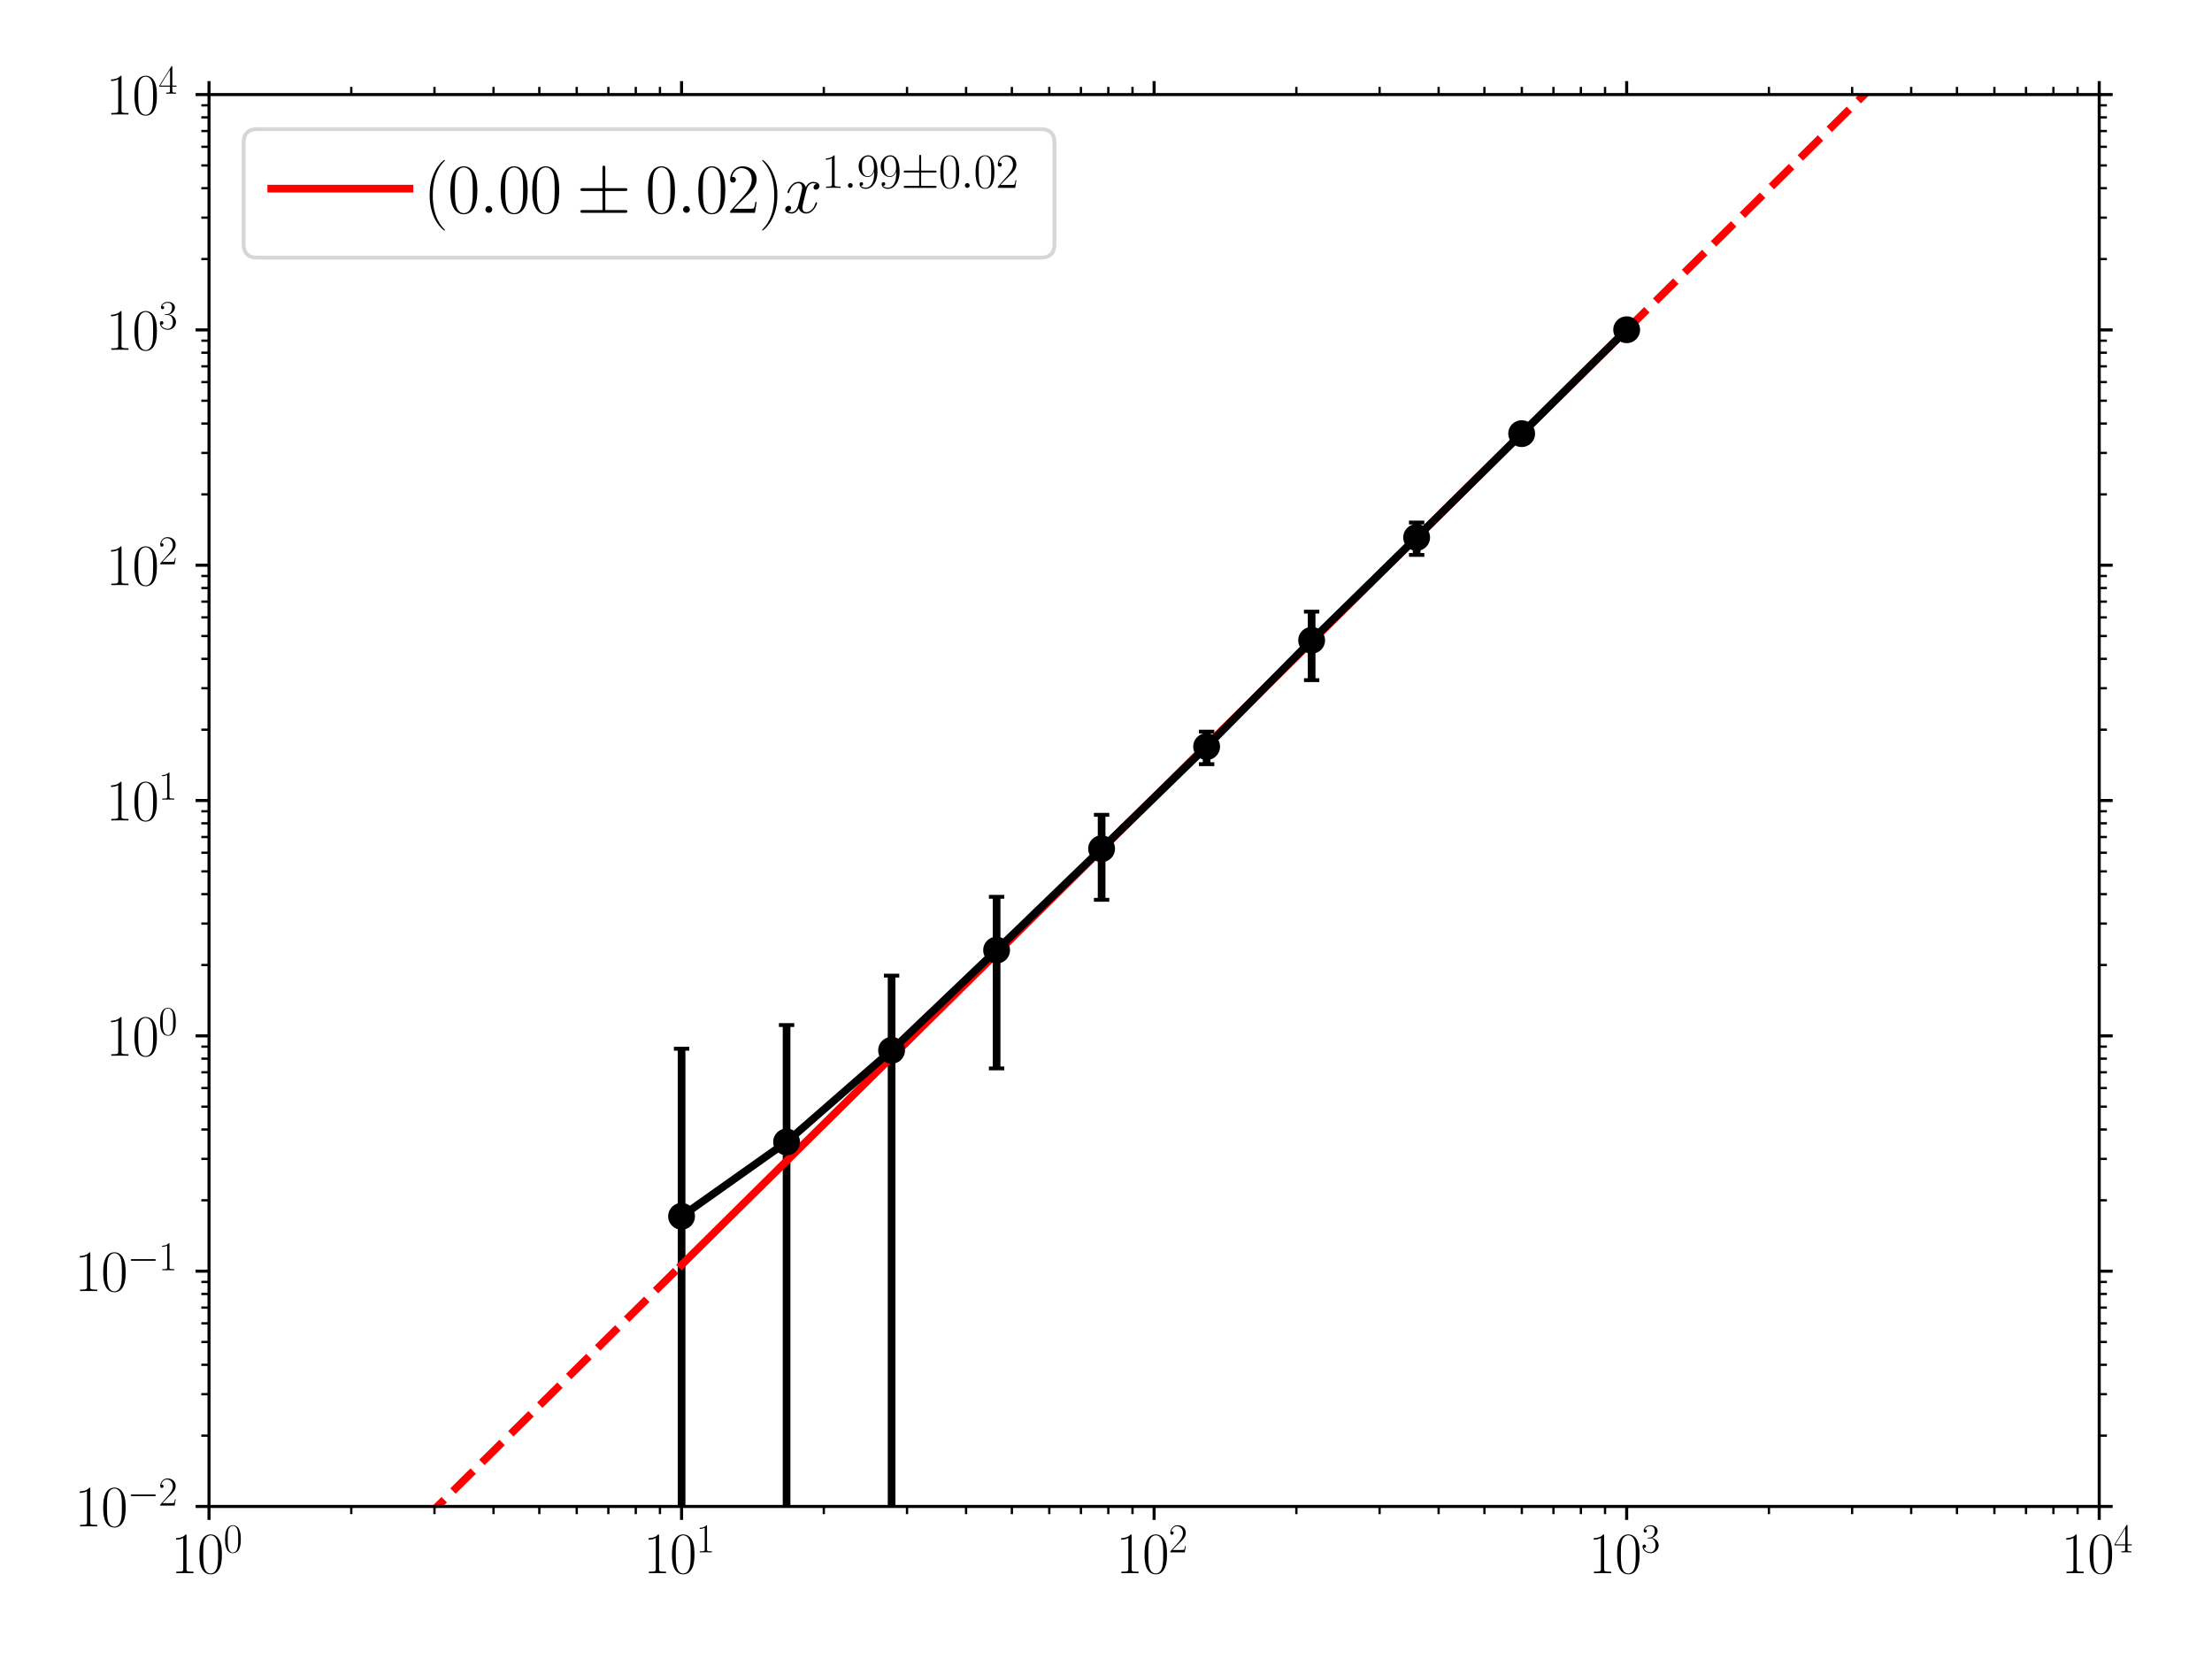 <?xml version="1.0" encoding="utf-8" standalone="no"?>
<!DOCTYPE svg PUBLIC "-//W3C//DTD SVG 1.1//EN"
  "http://www.w3.org/Graphics/SVG/1.1/DTD/svg11.dtd">
<svg xmlns:xlink="http://www.w3.org/1999/xlink" width="576pt" height="432pt" viewBox="0 0 576 432" xmlns="http://www.w3.org/2000/svg" version="1.1">
 <defs>
  <style type="text/css">*{stroke-linejoin: round; stroke-linecap: butt}</style>
 </defs>
 <g id="figure_1">
  <g id="patch_1">
   <path d="M 0 432
L 576 432
L 576 0
L 0 0
L 0 432
z
" style="fill: none"/>
  </g>
  <g id="axes_1">
   <g id="patch_2">
    <path d="M 54.428 392.282
L 546.633 392.282
L 546.633 24.627
L 54.428 24.627
L 54.428 392.282
z
" style="fill: none"/>
   </g>
   <g id="matplotlib.axis_1">
    <g id="xtick_1">
     <g id="line2d_1">
      <defs>
       <path id="m29ba3efbc1" d="M 0 0
L 0 3.5
" style="stroke: #000000; stroke-width: 0.8"/>
      </defs>
      <g>
       <use xlink:href="#m29ba3efbc1" x="54.428" y="392.282" style="stroke: #000000; stroke-width: 0.8"/>
      </g>
     </g>
     <g id="line2d_2">
      <defs>
       <path id="mbecd507ed5" d="M 0 0
L 0 -3.5
" style="stroke: #000000; stroke-width: 0.8"/>
      </defs>
      <g>
       <use xlink:href="#mbecd507ed5" x="54.428" y="24.627" style="stroke: #000000; stroke-width: 0.8"/>
      </g>
     </g>
     <g id="text_1">
      <!-- $\mathdefault{10^{0}}$ -->
      <g transform="translate(44.5 409.655)scale(0.15 -0.15)">
       <defs>
        <path id="CMR17-31" d="M 1702 4083
C 1702 4217 1696 4224 1606 4224
C 1357 3927 979 3833 621 3820
C 602 3820 570 3820 563 3808
C 557 3795 557 3782 557 3648
C 755 3648 1088 3686 1344 3839
L 1344 467
C 1344 243 1331 166 781 166
L 589 166
L 589 0
C 896 6 1216 12 1523 12
C 1830 12 2150 6 2458 0
L 2458 166
L 2266 166
C 1715 166 1702 236 1702 467
L 1702 4083
z
" transform="scale(0.016)"/>
        <path id="CMR17-30" d="M 2688 2038
C 2688 2430 2682 3099 2413 3613
C 2176 4063 1798 4224 1466 4224
C 1158 4224 768 4082 525 3620
C 269 3137 243 2539 243 2038
C 243 1671 250 1112 448 623
C 723 -39 1216 -128 1466 -128
C 1760 -128 2208 -7 2470 604
C 2662 1048 2688 1568 2688 2038
z
M 1466 -26
C 1056 -26 813 328 723 816
C 653 1196 653 1749 653 2109
C 653 2604 653 3015 736 3407
C 858 3954 1216 4121 1466 4121
C 1728 4121 2067 3947 2189 3420
C 2272 3054 2278 2623 2278 2109
C 2278 1691 2278 1176 2202 797
C 2067 96 1690 -26 1466 -26
z
" transform="scale(0.016)"/>
       </defs>
       <use xlink:href="#CMR17-31" transform="scale(0.996)"/>
       <use xlink:href="#CMR17-30" transform="translate(45.69 0)scale(0.996)"/>
       <use xlink:href="#CMR17-30" transform="translate(91.381 36.154)scale(0.697)"/>
      </g>
     </g>
    </g>
    <g id="xtick_2">
     <g id="line2d_3">
      <g>
       <use xlink:href="#m29ba3efbc1" x="177.479" y="392.282" style="stroke: #000000; stroke-width: 0.8"/>
      </g>
     </g>
     <g id="line2d_4">
      <g>
       <use xlink:href="#mbecd507ed5" x="177.479" y="24.627" style="stroke: #000000; stroke-width: 0.8"/>
      </g>
     </g>
     <g id="text_2">
      <!-- $\mathdefault{10^{1}}$ -->
      <g transform="translate(167.552 409.655)scale(0.15 -0.15)">
       <use xlink:href="#CMR17-31" transform="scale(0.996)"/>
       <use xlink:href="#CMR17-30" transform="translate(45.69 0)scale(0.996)"/>
       <use xlink:href="#CMR17-31" transform="translate(91.381 36.154)scale(0.697)"/>
      </g>
     </g>
    </g>
    <g id="xtick_3">
     <g id="line2d_5">
      <g>
       <use xlink:href="#m29ba3efbc1" x="300.53" y="392.282" style="stroke: #000000; stroke-width: 0.8"/>
      </g>
     </g>
     <g id="line2d_6">
      <g>
       <use xlink:href="#mbecd507ed5" x="300.53" y="24.627" style="stroke: #000000; stroke-width: 0.8"/>
      </g>
     </g>
     <g id="text_3">
      <!-- $\mathdefault{10^{2}}$ -->
      <g transform="translate(290.603 409.655)scale(0.15 -0.15)">
       <defs>
        <path id="CMR17-32" d="M 2669 990
L 2554 990
C 2490 537 2438 460 2413 422
C 2381 371 1920 371 1830 371
L 602 371
C 832 620 1280 1073 1824 1596
C 2214 1966 2669 2400 2669 3033
C 2669 3788 2067 4224 1395 4224
C 691 4224 262 3603 262 3027
C 262 2777 448 2745 525 2745
C 589 2745 781 2783 781 3007
C 781 3206 614 3264 525 3264
C 486 3264 448 3257 422 3244
C 544 3788 915 4057 1306 4057
C 1862 4057 2227 3616 2227 3033
C 2227 2477 1901 1998 1536 1583
L 262 147
L 262 0
L 2515 0
L 2669 990
z
" transform="scale(0.016)"/>
       </defs>
       <use xlink:href="#CMR17-31" transform="scale(0.996)"/>
       <use xlink:href="#CMR17-30" transform="translate(45.69 0)scale(0.996)"/>
       <use xlink:href="#CMR17-32" transform="translate(91.381 36.154)scale(0.697)"/>
      </g>
     </g>
    </g>
    <g id="xtick_4">
     <g id="line2d_7">
      <g>
       <use xlink:href="#m29ba3efbc1" x="423.581" y="392.282" style="stroke: #000000; stroke-width: 0.8"/>
      </g>
     </g>
     <g id="line2d_8">
      <g>
       <use xlink:href="#mbecd507ed5" x="423.581" y="24.627" style="stroke: #000000; stroke-width: 0.8"/>
      </g>
     </g>
     <g id="text_4">
      <!-- $\mathdefault{10^{3}}$ -->
      <g transform="translate(413.654 409.655)scale(0.15 -0.15)">
       <defs>
        <path id="CMR17-33" d="M 1414 2176
C 1984 2176 2234 1673 2234 1094
C 2234 322 1824 25 1453 25
C 1114 25 563 193 390 691
C 422 678 454 678 486 678
C 640 678 755 780 755 947
C 755 1132 614 1216 486 1216
C 378 1216 211 1164 211 927
C 211 335 787 -128 1466 -128
C 2176 -128 2720 432 2720 1087
C 2720 1718 2208 2176 1600 2246
C 2086 2347 2554 2776 2554 3353
C 2554 3856 2048 4224 1472 4224
C 890 4224 378 3862 378 3347
C 378 3123 544 3084 627 3084
C 762 3084 877 3167 877 3334
C 877 3500 762 3584 627 3584
C 602 3584 570 3584 544 3571
C 730 3999 1235 4076 1459 4076
C 1683 4076 2106 3966 2106 3347
C 2106 3167 2080 2851 1862 2574
C 1670 2329 1453 2316 1242 2297
C 1210 2297 1062 2284 1037 2284
C 992 2278 966 2272 966 2227
C 966 2182 973 2176 1101 2176
L 1414 2176
z
" transform="scale(0.016)"/>
       </defs>
       <use xlink:href="#CMR17-31" transform="scale(0.996)"/>
       <use xlink:href="#CMR17-30" transform="translate(45.69 0)scale(0.996)"/>
       <use xlink:href="#CMR17-33" transform="translate(91.381 36.154)scale(0.697)"/>
      </g>
     </g>
    </g>
    <g id="xtick_5">
     <g id="line2d_9">
      <g>
       <use xlink:href="#m29ba3efbc1" x="546.633" y="392.282" style="stroke: #000000; stroke-width: 0.8"/>
      </g>
     </g>
     <g id="line2d_10">
      <g>
       <use xlink:href="#mbecd507ed5" x="546.633" y="24.627" style="stroke: #000000; stroke-width: 0.8"/>
      </g>
     </g>
     <g id="text_5">
      <!-- $\mathdefault{10^{4}}$ -->
      <g transform="translate(536.705 409.655)scale(0.15 -0.15)">
       <defs>
        <path id="CMR17-34" d="M 2150 4147
C 2150 4281 2144 4288 2029 4288
L 128 1254
L 128 1088
L 1779 1088
L 1779 460
C 1779 230 1766 166 1318 166
L 1197 166
L 1197 0
C 1402 12 1747 12 1965 12
C 2182 12 2528 12 2733 0
L 2733 166
L 2611 166
C 2163 166 2150 230 2150 460
L 2150 1088
L 2803 1088
L 2803 1254
L 2150 1254
L 2150 4147
z
M 1798 3723
L 1798 1254
L 256 1254
L 1798 3723
z
" transform="scale(0.016)"/>
       </defs>
       <use xlink:href="#CMR17-31" transform="scale(0.996)"/>
       <use xlink:href="#CMR17-30" transform="translate(45.69 0)scale(0.996)"/>
       <use xlink:href="#CMR17-34" transform="translate(91.381 36.154)scale(0.697)"/>
      </g>
     </g>
    </g>
    <g id="xtick_6">
     <g id="line2d_11">
      <defs>
       <path id="m76e11cdfa6" d="M 0 0
L 0 2
" style="stroke: #000000; stroke-width: 0.6"/>
      </defs>
      <g>
       <use xlink:href="#m76e11cdfa6" x="91.47" y="392.282" style="stroke: #000000; stroke-width: 0.6"/>
      </g>
     </g>
     <g id="line2d_12">
      <defs>
       <path id="m3c43081ba0" d="M 0 0
L 0 -2
" style="stroke: #000000; stroke-width: 0.6"/>
      </defs>
      <g>
       <use xlink:href="#m3c43081ba0" x="91.47" y="24.627" style="stroke: #000000; stroke-width: 0.6"/>
      </g>
     </g>
    </g>
    <g id="xtick_7">
     <g id="line2d_13">
      <g>
       <use xlink:href="#m76e11cdfa6" x="113.138" y="392.282" style="stroke: #000000; stroke-width: 0.6"/>
      </g>
     </g>
     <g id="line2d_14">
      <g>
       <use xlink:href="#m3c43081ba0" x="113.138" y="24.627" style="stroke: #000000; stroke-width: 0.6"/>
      </g>
     </g>
    </g>
    <g id="xtick_8">
     <g id="line2d_15">
      <g>
       <use xlink:href="#m76e11cdfa6" x="128.512" y="392.282" style="stroke: #000000; stroke-width: 0.6"/>
      </g>
     </g>
     <g id="line2d_16">
      <g>
       <use xlink:href="#m3c43081ba0" x="128.512" y="24.627" style="stroke: #000000; stroke-width: 0.6"/>
      </g>
     </g>
    </g>
    <g id="xtick_9">
     <g id="line2d_17">
      <g>
       <use xlink:href="#m76e11cdfa6" x="140.437" y="392.282" style="stroke: #000000; stroke-width: 0.6"/>
      </g>
     </g>
     <g id="line2d_18">
      <g>
       <use xlink:href="#m3c43081ba0" x="140.437" y="24.627" style="stroke: #000000; stroke-width: 0.6"/>
      </g>
     </g>
    </g>
    <g id="xtick_10">
     <g id="line2d_19">
      <g>
       <use xlink:href="#m76e11cdfa6" x="150.18" y="392.282" style="stroke: #000000; stroke-width: 0.6"/>
      </g>
     </g>
     <g id="line2d_20">
      <g>
       <use xlink:href="#m3c43081ba0" x="150.18" y="24.627" style="stroke: #000000; stroke-width: 0.6"/>
      </g>
     </g>
    </g>
    <g id="xtick_11">
     <g id="line2d_21">
      <g>
       <use xlink:href="#m76e11cdfa6" x="158.418" y="392.282" style="stroke: #000000; stroke-width: 0.6"/>
      </g>
     </g>
     <g id="line2d_22">
      <g>
       <use xlink:href="#m3c43081ba0" x="158.418" y="24.627" style="stroke: #000000; stroke-width: 0.6"/>
      </g>
     </g>
    </g>
    <g id="xtick_12">
     <g id="line2d_23">
      <g>
       <use xlink:href="#m76e11cdfa6" x="165.554" y="392.282" style="stroke: #000000; stroke-width: 0.6"/>
      </g>
     </g>
     <g id="line2d_24">
      <g>
       <use xlink:href="#m3c43081ba0" x="165.554" y="24.627" style="stroke: #000000; stroke-width: 0.6"/>
      </g>
     </g>
    </g>
    <g id="xtick_13">
     <g id="line2d_25">
      <g>
       <use xlink:href="#m76e11cdfa6" x="171.848" y="392.282" style="stroke: #000000; stroke-width: 0.6"/>
      </g>
     </g>
     <g id="line2d_26">
      <g>
       <use xlink:href="#m3c43081ba0" x="171.848" y="24.627" style="stroke: #000000; stroke-width: 0.6"/>
      </g>
     </g>
    </g>
    <g id="xtick_14">
     <g id="line2d_27">
      <g>
       <use xlink:href="#m76e11cdfa6" x="214.521" y="392.282" style="stroke: #000000; stroke-width: 0.6"/>
      </g>
     </g>
     <g id="line2d_28">
      <g>
       <use xlink:href="#m3c43081ba0" x="214.521" y="24.627" style="stroke: #000000; stroke-width: 0.6"/>
      </g>
     </g>
    </g>
    <g id="xtick_15">
     <g id="line2d_29">
      <g>
       <use xlink:href="#m76e11cdfa6" x="236.189" y="392.282" style="stroke: #000000; stroke-width: 0.6"/>
      </g>
     </g>
     <g id="line2d_30">
      <g>
       <use xlink:href="#m3c43081ba0" x="236.189" y="24.627" style="stroke: #000000; stroke-width: 0.6"/>
      </g>
     </g>
    </g>
    <g id="xtick_16">
     <g id="line2d_31">
      <g>
       <use xlink:href="#m76e11cdfa6" x="251.563" y="392.282" style="stroke: #000000; stroke-width: 0.6"/>
      </g>
     </g>
     <g id="line2d_32">
      <g>
       <use xlink:href="#m3c43081ba0" x="251.563" y="24.627" style="stroke: #000000; stroke-width: 0.6"/>
      </g>
     </g>
    </g>
    <g id="xtick_17">
     <g id="line2d_33">
      <g>
       <use xlink:href="#m76e11cdfa6" x="263.488" y="392.282" style="stroke: #000000; stroke-width: 0.6"/>
      </g>
     </g>
     <g id="line2d_34">
      <g>
       <use xlink:href="#m3c43081ba0" x="263.488" y="24.627" style="stroke: #000000; stroke-width: 0.6"/>
      </g>
     </g>
    </g>
    <g id="xtick_18">
     <g id="line2d_35">
      <g>
       <use xlink:href="#m76e11cdfa6" x="273.231" y="392.282" style="stroke: #000000; stroke-width: 0.6"/>
      </g>
     </g>
     <g id="line2d_36">
      <g>
       <use xlink:href="#m3c43081ba0" x="273.231" y="24.627" style="stroke: #000000; stroke-width: 0.6"/>
      </g>
     </g>
    </g>
    <g id="xtick_19">
     <g id="line2d_37">
      <g>
       <use xlink:href="#m76e11cdfa6" x="281.469" y="392.282" style="stroke: #000000; stroke-width: 0.6"/>
      </g>
     </g>
     <g id="line2d_38">
      <g>
       <use xlink:href="#m3c43081ba0" x="281.469" y="24.627" style="stroke: #000000; stroke-width: 0.6"/>
      </g>
     </g>
    </g>
    <g id="xtick_20">
     <g id="line2d_39">
      <g>
       <use xlink:href="#m76e11cdfa6" x="288.605" y="392.282" style="stroke: #000000; stroke-width: 0.6"/>
      </g>
     </g>
     <g id="line2d_40">
      <g>
       <use xlink:href="#m3c43081ba0" x="288.605" y="24.627" style="stroke: #000000; stroke-width: 0.6"/>
      </g>
     </g>
    </g>
    <g id="xtick_21">
     <g id="line2d_41">
      <g>
       <use xlink:href="#m76e11cdfa6" x="294.9" y="392.282" style="stroke: #000000; stroke-width: 0.6"/>
      </g>
     </g>
     <g id="line2d_42">
      <g>
       <use xlink:href="#m3c43081ba0" x="294.9" y="24.627" style="stroke: #000000; stroke-width: 0.6"/>
      </g>
     </g>
    </g>
    <g id="xtick_22">
     <g id="line2d_43">
      <g>
       <use xlink:href="#m76e11cdfa6" x="337.572" y="392.282" style="stroke: #000000; stroke-width: 0.6"/>
      </g>
     </g>
     <g id="line2d_44">
      <g>
       <use xlink:href="#m3c43081ba0" x="337.572" y="24.627" style="stroke: #000000; stroke-width: 0.6"/>
      </g>
     </g>
    </g>
    <g id="xtick_23">
     <g id="line2d_45">
      <g>
       <use xlink:href="#m76e11cdfa6" x="359.241" y="392.282" style="stroke: #000000; stroke-width: 0.6"/>
      </g>
     </g>
     <g id="line2d_46">
      <g>
       <use xlink:href="#m3c43081ba0" x="359.241" y="24.627" style="stroke: #000000; stroke-width: 0.6"/>
      </g>
     </g>
    </g>
    <g id="xtick_24">
     <g id="line2d_47">
      <g>
       <use xlink:href="#m76e11cdfa6" x="374.614" y="392.282" style="stroke: #000000; stroke-width: 0.6"/>
      </g>
     </g>
     <g id="line2d_48">
      <g>
       <use xlink:href="#m3c43081ba0" x="374.614" y="24.627" style="stroke: #000000; stroke-width: 0.6"/>
      </g>
     </g>
    </g>
    <g id="xtick_25">
     <g id="line2d_49">
      <g>
       <use xlink:href="#m76e11cdfa6" x="386.539" y="392.282" style="stroke: #000000; stroke-width: 0.6"/>
      </g>
     </g>
     <g id="line2d_50">
      <g>
       <use xlink:href="#m3c43081ba0" x="386.539" y="24.627" style="stroke: #000000; stroke-width: 0.6"/>
      </g>
     </g>
    </g>
    <g id="xtick_26">
     <g id="line2d_51">
      <g>
       <use xlink:href="#m76e11cdfa6" x="396.283" y="392.282" style="stroke: #000000; stroke-width: 0.6"/>
      </g>
     </g>
     <g id="line2d_52">
      <g>
       <use xlink:href="#m3c43081ba0" x="396.283" y="24.627" style="stroke: #000000; stroke-width: 0.6"/>
      </g>
     </g>
    </g>
    <g id="xtick_27">
     <g id="line2d_53">
      <g>
       <use xlink:href="#m76e11cdfa6" x="404.52" y="392.282" style="stroke: #000000; stroke-width: 0.6"/>
      </g>
     </g>
     <g id="line2d_54">
      <g>
       <use xlink:href="#m3c43081ba0" x="404.52" y="24.627" style="stroke: #000000; stroke-width: 0.6"/>
      </g>
     </g>
    </g>
    <g id="xtick_28">
     <g id="line2d_55">
      <g>
       <use xlink:href="#m76e11cdfa6" x="411.656" y="392.282" style="stroke: #000000; stroke-width: 0.6"/>
      </g>
     </g>
     <g id="line2d_56">
      <g>
       <use xlink:href="#m3c43081ba0" x="411.656" y="24.627" style="stroke: #000000; stroke-width: 0.6"/>
      </g>
     </g>
    </g>
    <g id="xtick_29">
     <g id="line2d_57">
      <g>
       <use xlink:href="#m76e11cdfa6" x="417.951" y="392.282" style="stroke: #000000; stroke-width: 0.6"/>
      </g>
     </g>
     <g id="line2d_58">
      <g>
       <use xlink:href="#m3c43081ba0" x="417.951" y="24.627" style="stroke: #000000; stroke-width: 0.6"/>
      </g>
     </g>
    </g>
    <g id="xtick_30">
     <g id="line2d_59">
      <g>
       <use xlink:href="#m76e11cdfa6" x="460.623" y="392.282" style="stroke: #000000; stroke-width: 0.6"/>
      </g>
     </g>
     <g id="line2d_60">
      <g>
       <use xlink:href="#m3c43081ba0" x="460.623" y="24.627" style="stroke: #000000; stroke-width: 0.6"/>
      </g>
     </g>
    </g>
    <g id="xtick_31">
     <g id="line2d_61">
      <g>
       <use xlink:href="#m76e11cdfa6" x="482.292" y="392.282" style="stroke: #000000; stroke-width: 0.6"/>
      </g>
     </g>
     <g id="line2d_62">
      <g>
       <use xlink:href="#m3c43081ba0" x="482.292" y="24.627" style="stroke: #000000; stroke-width: 0.6"/>
      </g>
     </g>
    </g>
    <g id="xtick_32">
     <g id="line2d_63">
      <g>
       <use xlink:href="#m76e11cdfa6" x="497.666" y="392.282" style="stroke: #000000; stroke-width: 0.6"/>
      </g>
     </g>
     <g id="line2d_64">
      <g>
       <use xlink:href="#m3c43081ba0" x="497.666" y="24.627" style="stroke: #000000; stroke-width: 0.6"/>
      </g>
     </g>
    </g>
    <g id="xtick_33">
     <g id="line2d_65">
      <g>
       <use xlink:href="#m76e11cdfa6" x="509.59" y="392.282" style="stroke: #000000; stroke-width: 0.6"/>
      </g>
     </g>
     <g id="line2d_66">
      <g>
       <use xlink:href="#m3c43081ba0" x="509.59" y="24.627" style="stroke: #000000; stroke-width: 0.6"/>
      </g>
     </g>
    </g>
    <g id="xtick_34">
     <g id="line2d_67">
      <g>
       <use xlink:href="#m76e11cdfa6" x="519.334" y="392.282" style="stroke: #000000; stroke-width: 0.6"/>
      </g>
     </g>
     <g id="line2d_68">
      <g>
       <use xlink:href="#m3c43081ba0" x="519.334" y="24.627" style="stroke: #000000; stroke-width: 0.6"/>
      </g>
     </g>
    </g>
    <g id="xtick_35">
     <g id="line2d_69">
      <g>
       <use xlink:href="#m76e11cdfa6" x="527.572" y="392.282" style="stroke: #000000; stroke-width: 0.6"/>
      </g>
     </g>
     <g id="line2d_70">
      <g>
       <use xlink:href="#m3c43081ba0" x="527.572" y="24.627" style="stroke: #000000; stroke-width: 0.6"/>
      </g>
     </g>
    </g>
    <g id="xtick_36">
     <g id="line2d_71">
      <g>
       <use xlink:href="#m76e11cdfa6" x="534.708" y="392.282" style="stroke: #000000; stroke-width: 0.6"/>
      </g>
     </g>
     <g id="line2d_72">
      <g>
       <use xlink:href="#m3c43081ba0" x="534.708" y="24.627" style="stroke: #000000; stroke-width: 0.6"/>
      </g>
     </g>
    </g>
    <g id="xtick_37">
     <g id="line2d_73">
      <g>
       <use xlink:href="#m76e11cdfa6" x="541.002" y="392.282" style="stroke: #000000; stroke-width: 0.6"/>
      </g>
     </g>
     <g id="line2d_74">
      <g>
       <use xlink:href="#m3c43081ba0" x="541.002" y="24.627" style="stroke: #000000; stroke-width: 0.6"/>
      </g>
     </g>
    </g>
   </g>
   <g id="matplotlib.axis_2">
    <g id="ytick_1">
     <g id="line2d_75">
      <defs>
       <path id="m39f8ca17b7" d="M 0 0
L -3.5 0
" style="stroke: #000000; stroke-width: 0.8"/>
      </defs>
      <g>
       <use xlink:href="#m39f8ca17b7" x="54.428" y="392.282" style="stroke: #000000; stroke-width: 0.8"/>
      </g>
     </g>
     <g id="line2d_76">
      <defs>
       <path id="m29003ea1ff" d="M 0 0
L 3.5 0
" style="stroke: #000000; stroke-width: 0.8"/>
      </defs>
      <g>
       <use xlink:href="#m29003ea1ff" x="546.633" y="392.282" style="stroke: #000000; stroke-width: 0.8"/>
      </g>
     </g>
     <g id="text_6">
      <!-- $\mathdefault{10^{-2}}$ -->
      <g transform="translate(19.44 397.469)scale(0.15 -0.15)">
       <defs>
        <path id="CMSY10-0" d="M 4218 1472
C 4326 1472 4442 1472 4442 1600
C 4442 1728 4326 1728 4218 1728
L 755 1728
C 646 1728 531 1728 531 1600
C 531 1472 646 1472 755 1472
L 4218 1472
z
" transform="scale(0.016)"/>
       </defs>
       <use xlink:href="#CMR17-31" transform="scale(0.996)"/>
       <use xlink:href="#CMR17-30" transform="translate(45.69 0)scale(0.996)"/>
       <use xlink:href="#CMSY10-0" transform="translate(91.381 36.154)scale(0.697)"/>
       <use xlink:href="#CMR17-32" transform="translate(145.622 36.154)scale(0.697)"/>
      </g>
     </g>
    </g>
    <g id="ytick_2">
     <g id="line2d_77">
      <g>
       <use xlink:href="#m39f8ca17b7" x="54.428" y="331.006" style="stroke: #000000; stroke-width: 0.8"/>
      </g>
     </g>
     <g id="line2d_78">
      <g>
       <use xlink:href="#m29003ea1ff" x="546.633" y="331.006" style="stroke: #000000; stroke-width: 0.8"/>
      </g>
     </g>
     <g id="text_7">
      <!-- $\mathdefault{10^{-1}}$ -->
      <g transform="translate(19.44 336.193)scale(0.15 -0.15)">
       <use xlink:href="#CMR17-31" transform="scale(0.996)"/>
       <use xlink:href="#CMR17-30" transform="translate(45.69 0)scale(0.996)"/>
       <use xlink:href="#CMSY10-0" transform="translate(91.381 36.154)scale(0.697)"/>
       <use xlink:href="#CMR17-31" transform="translate(145.622 36.154)scale(0.697)"/>
      </g>
     </g>
    </g>
    <g id="ytick_3">
     <g id="line2d_79">
      <g>
       <use xlink:href="#m39f8ca17b7" x="54.428" y="269.73" style="stroke: #000000; stroke-width: 0.8"/>
      </g>
     </g>
     <g id="line2d_80">
      <g>
       <use xlink:href="#m29003ea1ff" x="546.633" y="269.73" style="stroke: #000000; stroke-width: 0.8"/>
      </g>
     </g>
     <g id="text_8">
      <!-- $\mathdefault{10^{0}}$ -->
      <g transform="translate(27.573 274.917)scale(0.15 -0.15)">
       <use xlink:href="#CMR17-31" transform="scale(0.996)"/>
       <use xlink:href="#CMR17-30" transform="translate(45.69 0)scale(0.996)"/>
       <use xlink:href="#CMR17-30" transform="translate(91.381 36.154)scale(0.697)"/>
      </g>
     </g>
    </g>
    <g id="ytick_4">
     <g id="line2d_81">
      <g>
       <use xlink:href="#m39f8ca17b7" x="54.428" y="208.454" style="stroke: #000000; stroke-width: 0.8"/>
      </g>
     </g>
     <g id="line2d_82">
      <g>
       <use xlink:href="#m29003ea1ff" x="546.633" y="208.454" style="stroke: #000000; stroke-width: 0.8"/>
      </g>
     </g>
     <g id="text_9">
      <!-- $\mathdefault{10^{1}}$ -->
      <g transform="translate(27.573 213.641)scale(0.15 -0.15)">
       <use xlink:href="#CMR17-31" transform="scale(0.996)"/>
       <use xlink:href="#CMR17-30" transform="translate(45.69 0)scale(0.996)"/>
       <use xlink:href="#CMR17-31" transform="translate(91.381 36.154)scale(0.697)"/>
      </g>
     </g>
    </g>
    <g id="ytick_5">
     <g id="line2d_83">
      <g>
       <use xlink:href="#m39f8ca17b7" x="54.428" y="147.178" style="stroke: #000000; stroke-width: 0.8"/>
      </g>
     </g>
     <g id="line2d_84">
      <g>
       <use xlink:href="#m29003ea1ff" x="546.633" y="147.178" style="stroke: #000000; stroke-width: 0.8"/>
      </g>
     </g>
     <g id="text_10">
      <!-- $\mathdefault{10^{2}}$ -->
      <g transform="translate(27.573 152.365)scale(0.15 -0.15)">
       <use xlink:href="#CMR17-31" transform="scale(0.996)"/>
       <use xlink:href="#CMR17-30" transform="translate(45.69 0)scale(0.996)"/>
       <use xlink:href="#CMR17-32" transform="translate(91.381 36.154)scale(0.697)"/>
      </g>
     </g>
    </g>
    <g id="ytick_6">
     <g id="line2d_85">
      <g>
       <use xlink:href="#m39f8ca17b7" x="54.428" y="85.903" style="stroke: #000000; stroke-width: 0.8"/>
      </g>
     </g>
     <g id="line2d_86">
      <g>
       <use xlink:href="#m29003ea1ff" x="546.633" y="85.903" style="stroke: #000000; stroke-width: 0.8"/>
      </g>
     </g>
     <g id="text_11">
      <!-- $\mathdefault{10^{3}}$ -->
      <g transform="translate(27.573 91.089)scale(0.15 -0.15)">
       <use xlink:href="#CMR17-31" transform="scale(0.996)"/>
       <use xlink:href="#CMR17-30" transform="translate(45.69 0)scale(0.996)"/>
       <use xlink:href="#CMR17-33" transform="translate(91.381 36.154)scale(0.697)"/>
      </g>
     </g>
    </g>
    <g id="ytick_7">
     <g id="line2d_87">
      <g>
       <use xlink:href="#m39f8ca17b7" x="54.428" y="24.627" style="stroke: #000000; stroke-width: 0.8"/>
      </g>
     </g>
     <g id="line2d_88">
      <g>
       <use xlink:href="#m29003ea1ff" x="546.633" y="24.627" style="stroke: #000000; stroke-width: 0.8"/>
      </g>
     </g>
     <g id="text_12">
      <!-- $\mathdefault{10^{4}}$ -->
      <g transform="translate(27.573 29.814)scale(0.15 -0.15)">
       <use xlink:href="#CMR17-31" transform="scale(0.996)"/>
       <use xlink:href="#CMR17-30" transform="translate(45.69 0)scale(0.996)"/>
       <use xlink:href="#CMR17-34" transform="translate(91.381 36.154)scale(0.697)"/>
      </g>
     </g>
    </g>
    <g id="ytick_8">
     <g id="line2d_89">
      <defs>
       <path id="m311eabcdd0" d="M 0 0
L -2 0
" style="stroke: #000000; stroke-width: 0.6"/>
      </defs>
      <g>
       <use xlink:href="#m311eabcdd0" x="54.428" y="373.836" style="stroke: #000000; stroke-width: 0.6"/>
      </g>
     </g>
     <g id="line2d_90">
      <defs>
       <path id="m81382b0e77" d="M 0 0
L 2 0
" style="stroke: #000000; stroke-width: 0.6"/>
      </defs>
      <g>
       <use xlink:href="#m81382b0e77" x="546.633" y="373.836" style="stroke: #000000; stroke-width: 0.6"/>
      </g>
     </g>
    </g>
    <g id="ytick_9">
     <g id="line2d_91">
      <g>
       <use xlink:href="#m311eabcdd0" x="54.428" y="363.046" style="stroke: #000000; stroke-width: 0.6"/>
      </g>
     </g>
     <g id="line2d_92">
      <g>
       <use xlink:href="#m81382b0e77" x="546.633" y="363.046" style="stroke: #000000; stroke-width: 0.6"/>
      </g>
     </g>
    </g>
    <g id="ytick_10">
     <g id="line2d_93">
      <g>
       <use xlink:href="#m311eabcdd0" x="54.428" y="355.39" style="stroke: #000000; stroke-width: 0.6"/>
      </g>
     </g>
     <g id="line2d_94">
      <g>
       <use xlink:href="#m81382b0e77" x="546.633" y="355.39" style="stroke: #000000; stroke-width: 0.6"/>
      </g>
     </g>
    </g>
    <g id="ytick_11">
     <g id="line2d_95">
      <g>
       <use xlink:href="#m311eabcdd0" x="54.428" y="349.452" style="stroke: #000000; stroke-width: 0.6"/>
      </g>
     </g>
     <g id="line2d_96">
      <g>
       <use xlink:href="#m81382b0e77" x="546.633" y="349.452" style="stroke: #000000; stroke-width: 0.6"/>
      </g>
     </g>
    </g>
    <g id="ytick_12">
     <g id="line2d_97">
      <g>
       <use xlink:href="#m311eabcdd0" x="54.428" y="344.6" style="stroke: #000000; stroke-width: 0.6"/>
      </g>
     </g>
     <g id="line2d_98">
      <g>
       <use xlink:href="#m81382b0e77" x="546.633" y="344.6" style="stroke: #000000; stroke-width: 0.6"/>
      </g>
     </g>
    </g>
    <g id="ytick_13">
     <g id="line2d_99">
      <g>
       <use xlink:href="#m311eabcdd0" x="54.428" y="340.498" style="stroke: #000000; stroke-width: 0.6"/>
      </g>
     </g>
     <g id="line2d_100">
      <g>
       <use xlink:href="#m81382b0e77" x="546.633" y="340.498" style="stroke: #000000; stroke-width: 0.6"/>
      </g>
     </g>
    </g>
    <g id="ytick_14">
     <g id="line2d_101">
      <g>
       <use xlink:href="#m311eabcdd0" x="54.428" y="336.944" style="stroke: #000000; stroke-width: 0.6"/>
      </g>
     </g>
     <g id="line2d_102">
      <g>
       <use xlink:href="#m81382b0e77" x="546.633" y="336.944" style="stroke: #000000; stroke-width: 0.6"/>
      </g>
     </g>
    </g>
    <g id="ytick_15">
     <g id="line2d_103">
      <g>
       <use xlink:href="#m311eabcdd0" x="54.428" y="333.81" style="stroke: #000000; stroke-width: 0.6"/>
      </g>
     </g>
     <g id="line2d_104">
      <g>
       <use xlink:href="#m81382b0e77" x="546.633" y="333.81" style="stroke: #000000; stroke-width: 0.6"/>
      </g>
     </g>
    </g>
    <g id="ytick_16">
     <g id="line2d_105">
      <g>
       <use xlink:href="#m311eabcdd0" x="54.428" y="312.56" style="stroke: #000000; stroke-width: 0.6"/>
      </g>
     </g>
     <g id="line2d_106">
      <g>
       <use xlink:href="#m81382b0e77" x="546.633" y="312.56" style="stroke: #000000; stroke-width: 0.6"/>
      </g>
     </g>
    </g>
    <g id="ytick_17">
     <g id="line2d_107">
      <g>
       <use xlink:href="#m311eabcdd0" x="54.428" y="301.77" style="stroke: #000000; stroke-width: 0.6"/>
      </g>
     </g>
     <g id="line2d_108">
      <g>
       <use xlink:href="#m81382b0e77" x="546.633" y="301.77" style="stroke: #000000; stroke-width: 0.6"/>
      </g>
     </g>
    </g>
    <g id="ytick_18">
     <g id="line2d_109">
      <g>
       <use xlink:href="#m311eabcdd0" x="54.428" y="294.114" style="stroke: #000000; stroke-width: 0.6"/>
      </g>
     </g>
     <g id="line2d_110">
      <g>
       <use xlink:href="#m81382b0e77" x="546.633" y="294.114" style="stroke: #000000; stroke-width: 0.6"/>
      </g>
     </g>
    </g>
    <g id="ytick_19">
     <g id="line2d_111">
      <g>
       <use xlink:href="#m311eabcdd0" x="54.428" y="288.176" style="stroke: #000000; stroke-width: 0.6"/>
      </g>
     </g>
     <g id="line2d_112">
      <g>
       <use xlink:href="#m81382b0e77" x="546.633" y="288.176" style="stroke: #000000; stroke-width: 0.6"/>
      </g>
     </g>
    </g>
    <g id="ytick_20">
     <g id="line2d_113">
      <g>
       <use xlink:href="#m311eabcdd0" x="54.428" y="283.324" style="stroke: #000000; stroke-width: 0.6"/>
      </g>
     </g>
     <g id="line2d_114">
      <g>
       <use xlink:href="#m81382b0e77" x="546.633" y="283.324" style="stroke: #000000; stroke-width: 0.6"/>
      </g>
     </g>
    </g>
    <g id="ytick_21">
     <g id="line2d_115">
      <g>
       <use xlink:href="#m311eabcdd0" x="54.428" y="279.222" style="stroke: #000000; stroke-width: 0.6"/>
      </g>
     </g>
     <g id="line2d_116">
      <g>
       <use xlink:href="#m81382b0e77" x="546.633" y="279.222" style="stroke: #000000; stroke-width: 0.6"/>
      </g>
     </g>
    </g>
    <g id="ytick_22">
     <g id="line2d_117">
      <g>
       <use xlink:href="#m311eabcdd0" x="54.428" y="275.668" style="stroke: #000000; stroke-width: 0.6"/>
      </g>
     </g>
     <g id="line2d_118">
      <g>
       <use xlink:href="#m81382b0e77" x="546.633" y="275.668" style="stroke: #000000; stroke-width: 0.6"/>
      </g>
     </g>
    </g>
    <g id="ytick_23">
     <g id="line2d_119">
      <g>
       <use xlink:href="#m311eabcdd0" x="54.428" y="272.534" style="stroke: #000000; stroke-width: 0.6"/>
      </g>
     </g>
     <g id="line2d_120">
      <g>
       <use xlink:href="#m81382b0e77" x="546.633" y="272.534" style="stroke: #000000; stroke-width: 0.6"/>
      </g>
     </g>
    </g>
    <g id="ytick_24">
     <g id="line2d_121">
      <g>
       <use xlink:href="#m311eabcdd0" x="54.428" y="251.284" style="stroke: #000000; stroke-width: 0.6"/>
      </g>
     </g>
     <g id="line2d_122">
      <g>
       <use xlink:href="#m81382b0e77" x="546.633" y="251.284" style="stroke: #000000; stroke-width: 0.6"/>
      </g>
     </g>
    </g>
    <g id="ytick_25">
     <g id="line2d_123">
      <g>
       <use xlink:href="#m311eabcdd0" x="54.428" y="240.494" style="stroke: #000000; stroke-width: 0.6"/>
      </g>
     </g>
     <g id="line2d_124">
      <g>
       <use xlink:href="#m81382b0e77" x="546.633" y="240.494" style="stroke: #000000; stroke-width: 0.6"/>
      </g>
     </g>
    </g>
    <g id="ytick_26">
     <g id="line2d_125">
      <g>
       <use xlink:href="#m311eabcdd0" x="54.428" y="232.838" style="stroke: #000000; stroke-width: 0.6"/>
      </g>
     </g>
     <g id="line2d_126">
      <g>
       <use xlink:href="#m81382b0e77" x="546.633" y="232.838" style="stroke: #000000; stroke-width: 0.6"/>
      </g>
     </g>
    </g>
    <g id="ytick_27">
     <g id="line2d_127">
      <g>
       <use xlink:href="#m311eabcdd0" x="54.428" y="226.9" style="stroke: #000000; stroke-width: 0.6"/>
      </g>
     </g>
     <g id="line2d_128">
      <g>
       <use xlink:href="#m81382b0e77" x="546.633" y="226.9" style="stroke: #000000; stroke-width: 0.6"/>
      </g>
     </g>
    </g>
    <g id="ytick_28">
     <g id="line2d_129">
      <g>
       <use xlink:href="#m311eabcdd0" x="54.428" y="222.048" style="stroke: #000000; stroke-width: 0.6"/>
      </g>
     </g>
     <g id="line2d_130">
      <g>
       <use xlink:href="#m81382b0e77" x="546.633" y="222.048" style="stroke: #000000; stroke-width: 0.6"/>
      </g>
     </g>
    </g>
    <g id="ytick_29">
     <g id="line2d_131">
      <g>
       <use xlink:href="#m311eabcdd0" x="54.428" y="217.946" style="stroke: #000000; stroke-width: 0.6"/>
      </g>
     </g>
     <g id="line2d_132">
      <g>
       <use xlink:href="#m81382b0e77" x="546.633" y="217.946" style="stroke: #000000; stroke-width: 0.6"/>
      </g>
     </g>
    </g>
    <g id="ytick_30">
     <g id="line2d_133">
      <g>
       <use xlink:href="#m311eabcdd0" x="54.428" y="214.393" style="stroke: #000000; stroke-width: 0.6"/>
      </g>
     </g>
     <g id="line2d_134">
      <g>
       <use xlink:href="#m81382b0e77" x="546.633" y="214.393" style="stroke: #000000; stroke-width: 0.6"/>
      </g>
     </g>
    </g>
    <g id="ytick_31">
     <g id="line2d_135">
      <g>
       <use xlink:href="#m311eabcdd0" x="54.428" y="211.258" style="stroke: #000000; stroke-width: 0.6"/>
      </g>
     </g>
     <g id="line2d_136">
      <g>
       <use xlink:href="#m81382b0e77" x="546.633" y="211.258" style="stroke: #000000; stroke-width: 0.6"/>
      </g>
     </g>
    </g>
    <g id="ytick_32">
     <g id="line2d_137">
      <g>
       <use xlink:href="#m311eabcdd0" x="54.428" y="190.008" style="stroke: #000000; stroke-width: 0.6"/>
      </g>
     </g>
     <g id="line2d_138">
      <g>
       <use xlink:href="#m81382b0e77" x="546.633" y="190.008" style="stroke: #000000; stroke-width: 0.6"/>
      </g>
     </g>
    </g>
    <g id="ytick_33">
     <g id="line2d_139">
      <g>
       <use xlink:href="#m311eabcdd0" x="54.428" y="179.218" style="stroke: #000000; stroke-width: 0.6"/>
      </g>
     </g>
     <g id="line2d_140">
      <g>
       <use xlink:href="#m81382b0e77" x="546.633" y="179.218" style="stroke: #000000; stroke-width: 0.6"/>
      </g>
     </g>
    </g>
    <g id="ytick_34">
     <g id="line2d_141">
      <g>
       <use xlink:href="#m311eabcdd0" x="54.428" y="171.563" style="stroke: #000000; stroke-width: 0.6"/>
      </g>
     </g>
     <g id="line2d_142">
      <g>
       <use xlink:href="#m81382b0e77" x="546.633" y="171.563" style="stroke: #000000; stroke-width: 0.6"/>
      </g>
     </g>
    </g>
    <g id="ytick_35">
     <g id="line2d_143">
      <g>
       <use xlink:href="#m311eabcdd0" x="54.428" y="165.624" style="stroke: #000000; stroke-width: 0.6"/>
      </g>
     </g>
     <g id="line2d_144">
      <g>
       <use xlink:href="#m81382b0e77" x="546.633" y="165.624" style="stroke: #000000; stroke-width: 0.6"/>
      </g>
     </g>
    </g>
    <g id="ytick_36">
     <g id="line2d_145">
      <g>
       <use xlink:href="#m311eabcdd0" x="54.428" y="160.772" style="stroke: #000000; stroke-width: 0.6"/>
      </g>
     </g>
     <g id="line2d_146">
      <g>
       <use xlink:href="#m81382b0e77" x="546.633" y="160.772" style="stroke: #000000; stroke-width: 0.6"/>
      </g>
     </g>
    </g>
    <g id="ytick_37">
     <g id="line2d_147">
      <g>
       <use xlink:href="#m311eabcdd0" x="54.428" y="156.67" style="stroke: #000000; stroke-width: 0.6"/>
      </g>
     </g>
     <g id="line2d_148">
      <g>
       <use xlink:href="#m81382b0e77" x="546.633" y="156.67" style="stroke: #000000; stroke-width: 0.6"/>
      </g>
     </g>
    </g>
    <g id="ytick_38">
     <g id="line2d_149">
      <g>
       <use xlink:href="#m311eabcdd0" x="54.428" y="153.117" style="stroke: #000000; stroke-width: 0.6"/>
      </g>
     </g>
     <g id="line2d_150">
      <g>
       <use xlink:href="#m81382b0e77" x="546.633" y="153.117" style="stroke: #000000; stroke-width: 0.6"/>
      </g>
     </g>
    </g>
    <g id="ytick_39">
     <g id="line2d_151">
      <g>
       <use xlink:href="#m311eabcdd0" x="54.428" y="149.982" style="stroke: #000000; stroke-width: 0.6"/>
      </g>
     </g>
     <g id="line2d_152">
      <g>
       <use xlink:href="#m81382b0e77" x="546.633" y="149.982" style="stroke: #000000; stroke-width: 0.6"/>
      </g>
     </g>
    </g>
    <g id="ytick_40">
     <g id="line2d_153">
      <g>
       <use xlink:href="#m311eabcdd0" x="54.428" y="128.733" style="stroke: #000000; stroke-width: 0.6"/>
      </g>
     </g>
     <g id="line2d_154">
      <g>
       <use xlink:href="#m81382b0e77" x="546.633" y="128.733" style="stroke: #000000; stroke-width: 0.6"/>
      </g>
     </g>
    </g>
    <g id="ytick_41">
     <g id="line2d_155">
      <g>
       <use xlink:href="#m311eabcdd0" x="54.428" y="117.942" style="stroke: #000000; stroke-width: 0.6"/>
      </g>
     </g>
     <g id="line2d_156">
      <g>
       <use xlink:href="#m81382b0e77" x="546.633" y="117.942" style="stroke: #000000; stroke-width: 0.6"/>
      </g>
     </g>
    </g>
    <g id="ytick_42">
     <g id="line2d_157">
      <g>
       <use xlink:href="#m311eabcdd0" x="54.428" y="110.287" style="stroke: #000000; stroke-width: 0.6"/>
      </g>
     </g>
     <g id="line2d_158">
      <g>
       <use xlink:href="#m81382b0e77" x="546.633" y="110.287" style="stroke: #000000; stroke-width: 0.6"/>
      </g>
     </g>
    </g>
    <g id="ytick_43">
     <g id="line2d_159">
      <g>
       <use xlink:href="#m311eabcdd0" x="54.428" y="104.348" style="stroke: #000000; stroke-width: 0.6"/>
      </g>
     </g>
     <g id="line2d_160">
      <g>
       <use xlink:href="#m81382b0e77" x="546.633" y="104.348" style="stroke: #000000; stroke-width: 0.6"/>
      </g>
     </g>
    </g>
    <g id="ytick_44">
     <g id="line2d_161">
      <g>
       <use xlink:href="#m311eabcdd0" x="54.428" y="99.497" style="stroke: #000000; stroke-width: 0.6"/>
      </g>
     </g>
     <g id="line2d_162">
      <g>
       <use xlink:href="#m81382b0e77" x="546.633" y="99.497" style="stroke: #000000; stroke-width: 0.6"/>
      </g>
     </g>
    </g>
    <g id="ytick_45">
     <g id="line2d_163">
      <g>
       <use xlink:href="#m311eabcdd0" x="54.428" y="95.394" style="stroke: #000000; stroke-width: 0.6"/>
      </g>
     </g>
     <g id="line2d_164">
      <g>
       <use xlink:href="#m81382b0e77" x="546.633" y="95.394" style="stroke: #000000; stroke-width: 0.6"/>
      </g>
     </g>
    </g>
    <g id="ytick_46">
     <g id="line2d_165">
      <g>
       <use xlink:href="#m311eabcdd0" x="54.428" y="91.841" style="stroke: #000000; stroke-width: 0.6"/>
      </g>
     </g>
     <g id="line2d_166">
      <g>
       <use xlink:href="#m81382b0e77" x="546.633" y="91.841" style="stroke: #000000; stroke-width: 0.6"/>
      </g>
     </g>
    </g>
    <g id="ytick_47">
     <g id="line2d_167">
      <g>
       <use xlink:href="#m311eabcdd0" x="54.428" y="88.706" style="stroke: #000000; stroke-width: 0.6"/>
      </g>
     </g>
     <g id="line2d_168">
      <g>
       <use xlink:href="#m81382b0e77" x="546.633" y="88.706" style="stroke: #000000; stroke-width: 0.6"/>
      </g>
     </g>
    </g>
    <g id="ytick_48">
     <g id="line2d_169">
      <g>
       <use xlink:href="#m311eabcdd0" x="54.428" y="67.457" style="stroke: #000000; stroke-width: 0.6"/>
      </g>
     </g>
     <g id="line2d_170">
      <g>
       <use xlink:href="#m81382b0e77" x="546.633" y="67.457" style="stroke: #000000; stroke-width: 0.6"/>
      </g>
     </g>
    </g>
    <g id="ytick_49">
     <g id="line2d_171">
      <g>
       <use xlink:href="#m311eabcdd0" x="54.428" y="56.667" style="stroke: #000000; stroke-width: 0.6"/>
      </g>
     </g>
     <g id="line2d_172">
      <g>
       <use xlink:href="#m81382b0e77" x="546.633" y="56.667" style="stroke: #000000; stroke-width: 0.6"/>
      </g>
     </g>
    </g>
    <g id="ytick_50">
     <g id="line2d_173">
      <g>
       <use xlink:href="#m311eabcdd0" x="54.428" y="49.011" style="stroke: #000000; stroke-width: 0.6"/>
      </g>
     </g>
     <g id="line2d_174">
      <g>
       <use xlink:href="#m81382b0e77" x="546.633" y="49.011" style="stroke: #000000; stroke-width: 0.6"/>
      </g>
     </g>
    </g>
    <g id="ytick_51">
     <g id="line2d_175">
      <g>
       <use xlink:href="#m311eabcdd0" x="54.428" y="43.073" style="stroke: #000000; stroke-width: 0.6"/>
      </g>
     </g>
     <g id="line2d_176">
      <g>
       <use xlink:href="#m81382b0e77" x="546.633" y="43.073" style="stroke: #000000; stroke-width: 0.6"/>
      </g>
     </g>
    </g>
    <g id="ytick_52">
     <g id="line2d_177">
      <g>
       <use xlink:href="#m311eabcdd0" x="54.428" y="38.221" style="stroke: #000000; stroke-width: 0.6"/>
      </g>
     </g>
     <g id="line2d_178">
      <g>
       <use xlink:href="#m81382b0e77" x="546.633" y="38.221" style="stroke: #000000; stroke-width: 0.6"/>
      </g>
     </g>
    </g>
    <g id="ytick_53">
     <g id="line2d_179">
      <g>
       <use xlink:href="#m311eabcdd0" x="54.428" y="34.119" style="stroke: #000000; stroke-width: 0.6"/>
      </g>
     </g>
     <g id="line2d_180">
      <g>
       <use xlink:href="#m81382b0e77" x="546.633" y="34.119" style="stroke: #000000; stroke-width: 0.6"/>
      </g>
     </g>
    </g>
    <g id="ytick_54">
     <g id="line2d_181">
      <g>
       <use xlink:href="#m311eabcdd0" x="54.428" y="30.565" style="stroke: #000000; stroke-width: 0.6"/>
      </g>
     </g>
     <g id="line2d_182">
      <g>
       <use xlink:href="#m81382b0e77" x="546.633" y="30.565" style="stroke: #000000; stroke-width: 0.6"/>
      </g>
     </g>
    </g>
    <g id="ytick_55">
     <g id="line2d_183">
      <g>
       <use xlink:href="#m311eabcdd0" x="54.428" y="27.431" style="stroke: #000000; stroke-width: 0.6"/>
      </g>
     </g>
     <g id="line2d_184">
      <g>
       <use xlink:href="#m81382b0e77" x="546.633" y="27.431" style="stroke: #000000; stroke-width: 0.6"/>
      </g>
     </g>
    </g>
   </g>
   <g id="LineCollection_1">
    <path d="M 177.479 433
L 177.479 273.086
" clip-path="url(#p088fa34b34)" style="fill: none; stroke: #000000; stroke-width: 2"/>
    <path d="M 204.824 433
L 204.824 266.914
" clip-path="url(#p088fa34b34)" style="fill: none; stroke: #000000; stroke-width: 2"/>
    <path d="M 232.168 433
L 232.168 254.045
" clip-path="url(#p088fa34b34)" style="fill: none; stroke: #000000; stroke-width: 2"/>
    <path d="M 259.513 278.21
L 259.513 233.519
" clip-path="url(#p088fa34b34)" style="fill: none; stroke: #000000; stroke-width: 2"/>
    <path d="M 286.858 234.309
L 286.858 212.173
" clip-path="url(#p088fa34b34)" style="fill: none; stroke: #000000; stroke-width: 2"/>
    <path d="M 314.203 198.988
L 314.203 190.512
" clip-path="url(#p088fa34b34)" style="fill: none; stroke: #000000; stroke-width: 2"/>
    <path d="M 341.547 177.114
L 341.547 159.279
" clip-path="url(#p088fa34b34)" style="fill: none; stroke: #000000; stroke-width: 2"/>
    <path d="M 368.892 144.5
L 368.892 136.063
" clip-path="url(#p088fa34b34)" style="fill: none; stroke: #000000; stroke-width: 2"/>
    <path d="M 396.237 115.191
L 396.237 110.824
" clip-path="url(#p088fa34b34)" style="fill: none; stroke: #000000; stroke-width: 2"/>
    <path d="M 423.581 86.241
L 423.581 85.495
" clip-path="url(#p088fa34b34)" style="fill: none; stroke: #000000; stroke-width: 2"/>
   </g>
   <g id="line2d_185">
    <defs>
     <path id="m34e06bee41" d="M 2 0
L -2 -0
" style="stroke: #000000"/>
    </defs>
    <g clip-path="url(#p088fa34b34)">
     <use xlink:href="#m34e06bee41" x="245.755" y="31105" style="stroke: #000000"/>
     <use xlink:href="#m34e06bee41" x="259.513" y="278.21" style="stroke: #000000"/>
     <use xlink:href="#m34e06bee41" x="286.858" y="234.309" style="stroke: #000000"/>
     <use xlink:href="#m34e06bee41" x="314.203" y="198.988" style="stroke: #000000"/>
     <use xlink:href="#m34e06bee41" x="341.547" y="177.114" style="stroke: #000000"/>
     <use xlink:href="#m34e06bee41" x="368.892" y="144.5" style="stroke: #000000"/>
     <use xlink:href="#m34e06bee41" x="396.237" y="115.191" style="stroke: #000000"/>
     <use xlink:href="#m34e06bee41" x="423.581" y="86.241" style="stroke: #000000"/>
    </g>
   </g>
   <g id="line2d_186">
    <g clip-path="url(#p088fa34b34)">
     <use xlink:href="#m34e06bee41" x="177.479" y="273.086" style="stroke: #000000"/>
     <use xlink:href="#m34e06bee41" x="204.824" y="266.914" style="stroke: #000000"/>
     <use xlink:href="#m34e06bee41" x="232.168" y="254.045" style="stroke: #000000"/>
     <use xlink:href="#m34e06bee41" x="259.513" y="233.519" style="stroke: #000000"/>
     <use xlink:href="#m34e06bee41" x="286.858" y="212.173" style="stroke: #000000"/>
     <use xlink:href="#m34e06bee41" x="314.203" y="190.512" style="stroke: #000000"/>
     <use xlink:href="#m34e06bee41" x="341.547" y="159.279" style="stroke: #000000"/>
     <use xlink:href="#m34e06bee41" x="368.892" y="136.063" style="stroke: #000000"/>
     <use xlink:href="#m34e06bee41" x="396.237" y="110.824" style="stroke: #000000"/>
     <use xlink:href="#m34e06bee41" x="423.581" y="85.495" style="stroke: #000000"/>
    </g>
   </g>
   <g id="line2d_187">
    <path d="M 177.479 329.368
L 423.581 85.866
" clip-path="url(#p088fa34b34)" style="fill: none; stroke: #ff0000; stroke-width: 2; stroke-linecap: square"/>
   </g>
   <g id="line2d_188">
    <path d="M 72.741 433
L 177.479 329.368
" clip-path="url(#p088fa34b34)" style="fill: none; stroke-dasharray: 7.4,3.2; stroke-dashoffset: 0; stroke: #ff0000; stroke-width: 2"/>
   </g>
   <g id="line2d_189">
    <path d="M 423.581 85.866
L 511.375 -1
" clip-path="url(#p088fa34b34)" style="fill: none; stroke-dasharray: 7.4,3.2; stroke-dashoffset: 0; stroke: #ff0000; stroke-width: 2"/>
   </g>
   <g id="line2d_190">
    <path d="M 177.479 316.722
L 204.824 297.364
L 232.168 273.504
L 259.513 247.415
L 286.858 221.003
L 314.203 194.414
L 341.547 166.73
L 368.892 139.948
L 396.237 112.918
L 423.581 85.865
" clip-path="url(#p088fa34b34)" style="fill: none; stroke: #000000; stroke-width: 2; stroke-linecap: square"/>
    <defs>
     <path id="m5352a656de" d="M 0 3
C 0.796 3 1.559 2.684 2.121 2.121
C 2.684 1.559 3 0.796 3 0
C 3 -0.796 2.684 -1.559 2.121 -2.121
C 1.559 -2.684 0.796 -3 0 -3
C -0.796 -3 -1.559 -2.684 -2.121 -2.121
C -2.684 -1.559 -3 -0.796 -3 0
C -3 0.796 -2.684 1.559 -2.121 2.121
C -1.559 2.684 -0.796 3 0 3
z
" style="stroke: #000000"/>
    </defs>
    <g clip-path="url(#p088fa34b34)">
     <use xlink:href="#m5352a656de" x="177.479" y="316.722" style="stroke: #000000"/>
     <use xlink:href="#m5352a656de" x="204.824" y="297.364" style="stroke: #000000"/>
     <use xlink:href="#m5352a656de" x="232.168" y="273.504" style="stroke: #000000"/>
     <use xlink:href="#m5352a656de" x="259.513" y="247.415" style="stroke: #000000"/>
     <use xlink:href="#m5352a656de" x="286.858" y="221.003" style="stroke: #000000"/>
     <use xlink:href="#m5352a656de" x="314.203" y="194.414" style="stroke: #000000"/>
     <use xlink:href="#m5352a656de" x="341.547" y="166.73" style="stroke: #000000"/>
     <use xlink:href="#m5352a656de" x="368.892" y="139.948" style="stroke: #000000"/>
     <use xlink:href="#m5352a656de" x="396.237" y="112.918" style="stroke: #000000"/>
     <use xlink:href="#m5352a656de" x="423.581" y="85.865" style="stroke: #000000"/>
    </g>
   </g>
   <g id="patch_3">
    <path d="M 54.428 392.282
L 54.428 24.627
" style="fill: none; stroke: #000000; stroke-width: 0.8; stroke-linejoin: miter; stroke-linecap: square"/>
   </g>
   <g id="patch_4">
    <path d="M 546.633 392.282
L 546.633 24.627
" style="fill: none; stroke: #000000; stroke-width: 0.8; stroke-linejoin: miter; stroke-linecap: square"/>
   </g>
   <g id="patch_5">
    <path d="M 54.428 392.282
L 546.633 392.282
" style="fill: none; stroke: #000000; stroke-width: 0.8; stroke-linejoin: miter; stroke-linecap: square"/>
   </g>
   <g id="patch_6">
    <path d="M 54.428 24.627
L 546.633 24.627
" style="fill: none; stroke: #000000; stroke-width: 0.8; stroke-linejoin: miter; stroke-linecap: square"/>
   </g>
   <g id="legend_1">
    <g id="patch_7">
     <path d="M 67.028 67.092
L 270.991 67.092
Q 274.591 67.092 274.591 63.492
L 274.591 37.227
Q 274.591 33.627 270.991 33.627
L 67.028 33.627
Q 63.428 33.627 63.428 37.227
L 63.428 63.492
Q 63.428 67.092 67.028 67.092
L 67.028 67.092
z
" style="fill: none; opacity: 0.8; stroke: #cccccc; stroke-linejoin: miter"/>
    </g>
    <g id="line2d_191">
     <path d="M 70.628 49.124
L 88.628 49.124
L 106.628 49.124
" style="fill: none; stroke: #ff0000; stroke-width: 2; stroke-linecap: square"/>
    </g>
    <g id="text_13">
     <!-- $(0.00 \pm 0.02)x^{1.99 \pm 0.02 }$ -->
     <g transform="translate(110.228 55.424)scale(0.18 -0.18)">
      <defs>
       <path id="CMR17-28" d="M 1958 -1562
C 1958 -1556 1958 -1543 1939 -1524
C 1645 -1223 858 -403 858 1596
C 858 3595 1632 4408 1946 4729
C 1946 4735 1958 4748 1958 4767
C 1958 4787 1939 4800 1914 4800
C 1843 4800 1299 4325 986 3620
C 666 2909 576 2218 576 1603
C 576 1141 621 360 1005 -467
C 1312 -1133 1837 -1600 1914 -1600
C 1946 -1600 1958 -1588 1958 -1562
z
" transform="scale(0.016)"/>
       <path id="CMMI12-3a" d="M 1178 307
C 1178 492 1024 620 870 620
C 685 620 557 467 557 313
C 557 128 710 0 864 0
C 1050 0 1178 153 1178 307
z
" transform="scale(0.016)"/>
       <path id="CMSY10-6" d="M 2618 1984
L 4397 1984
C 4506 1984 4621 1984 4621 2112
C 4621 2240 4506 2240 4397 2240
L 2618 2240
L 2618 4048
C 2618 4153 2618 4288 2490 4288
C 2362 4288 2362 4172 2362 4068
L 2362 2240
L 576 2240
C 467 2240 352 2240 352 2112
C 352 1984 467 1984 576 1984
L 2362 1984
L 2362 256
L 576 256
C 467 256 352 256 352 128
C 352 0 467 0 576 0
L 4397 0
C 4506 0 4621 0 4621 128
C 4621 256 4506 256 4397 256
L 2618 256
L 2618 1984
z
" transform="scale(0.016)"/>
       <path id="CMR17-29" d="M 1683 1596
C 1683 2057 1638 2839 1254 3665
C 947 4332 422 4800 346 4800
C 326 4800 301 4793 301 4761
C 301 4748 307 4742 314 4729
C 621 4408 1402 3595 1402 1603
C 1402 -396 627 -1210 314 -1530
C 307 -1543 301 -1549 301 -1562
C 301 -1594 326 -1600 346 -1600
C 416 -1600 960 -1127 1274 -422
C 1594 289 1683 981 1683 1596
z
" transform="scale(0.016)"/>
       <path id="CMMI12-78" d="M 3034 2624
C 2829 2585 2752 2431 2752 2310
C 2752 2156 2874 2105 2963 2105
C 3155 2105 3290 2271 3290 2444
C 3290 2694 2982 2816 2714 2816
C 2323 2816 2106 2451 2048 2329
C 1901 2790 1504 2816 1389 2816
C 736 2816 390 1993 390 1849
C 390 1823 416 1790 461 1790
C 512 1790 525 1829 538 1855
C 755 2572 1184 2687 1370 2687
C 1658 2687 1715 2438 1715 2284
C 1715 2143 1677 1993 1600 1678
L 1382 778
C 1286 390 1101 64 762 64
C 730 64 570 64 435 126
C 666 166 717 358 717 435
C 717 563 621 640 499 640
C 346 640 179 505 179 300
C 179 57 480 -64 755 -64
C 1062 -64 1280 153 1414 415
C 1517 64 1837 -64 2074 -64
C 2726 -64 3072 751 3072 896
C 3072 929 3046 955 3008 955
C 2950 955 2944 922 2925 870
C 2752 300 2381 64 2093 64
C 1869 64 1747 204 1747 467
C 1747 607 1773 712 1875 1146
L 2099 2039
C 2195 2425 2413 2687 2707 2687
C 2720 2687 2899 2687 3034 2624
z
" transform="scale(0.016)"/>
       <path id="CMR17-39" d="M 2253 1871
C 2253 448 1670 25 1190 25
C 1043 25 685 43 538 281
C 704 256 826 345 826 505
C 826 678 685 736 595 736
C 538 736 365 710 365 492
C 365 68 742 -128 1203 -128
C 1939 -128 2688 665 2688 2090
C 2688 3857 1971 4224 1485 4224
C 851 4224 243 3664 243 2800
C 243 2000 762 1408 1414 1408
C 1952 1408 2189 1910 2253 2122
L 2253 1871
z
M 1427 1510
C 1254 1510 1011 1542 813 1929
C 678 2181 678 2477 678 2793
C 678 3174 678 3438 858 3722
C 947 3857 1114 4076 1485 4076
C 2240 4076 2240 2909 2240 2651
C 2240 2193 2035 1510 1427 1510
z
" transform="scale(0.016)"/>
      </defs>
      <use xlink:href="#CMR17-28" transform="scale(0.996)"/>
      <use xlink:href="#CMR17-30" transform="translate(35.281 0)scale(0.996)"/>
      <use xlink:href="#CMMI12-3a" transform="translate(80.971 0)scale(0.996)"/>
      <use xlink:href="#CMR17-30" transform="translate(108.068 0)scale(0.996)"/>
      <use xlink:href="#CMR17-30" transform="translate(153.759 0)scale(0.996)"/>
      <use xlink:href="#CMSY10-6" transform="translate(221.589 0)scale(0.996)"/>
      <use xlink:href="#CMR17-30" transform="translate(321.215 0)scale(0.996)"/>
      <use xlink:href="#CMMI12-3a" transform="translate(366.906 0)scale(0.996)"/>
      <use xlink:href="#CMR17-30" transform="translate(394.003 0)scale(0.996)"/>
      <use xlink:href="#CMR17-32" transform="translate(439.693 0)scale(0.996)"/>
      <use xlink:href="#CMR17-29" transform="translate(485.384 0)scale(0.996)"/>
      <use xlink:href="#CMMI12-78" transform="translate(520.665 0)scale(0.996)"/>
      <use xlink:href="#CMR17-31" transform="translate(576.099 36.154)scale(0.697)"/>
      <use xlink:href="#CMMI12-3a" transform="translate(608.082 36.154)scale(0.697)"/>
      <use xlink:href="#CMR17-39" transform="translate(627.05 36.154)scale(0.697)"/>
      <use xlink:href="#CMR17-39" transform="translate(659.033 36.154)scale(0.697)"/>
      <use xlink:href="#CMSY10-6" transform="translate(691.016 36.154)scale(0.697)"/>
      <use xlink:href="#CMR17-30" transform="translate(745.257 36.154)scale(0.697)"/>
      <use xlink:href="#CMMI12-3a" transform="translate(777.24 36.154)scale(0.697)"/>
      <use xlink:href="#CMR17-30" transform="translate(796.208 36.154)scale(0.697)"/>
      <use xlink:href="#CMR17-32" transform="translate(828.191 36.154)scale(0.697)"/>
     </g>
    </g>
   </g>
  </g>
 </g>
 <defs>
  <clipPath id="p088fa34b34">
   <rect x="54.428" y="24.627" width="492.205" height="367.655"/>
  </clipPath>
 </defs>
</svg>
